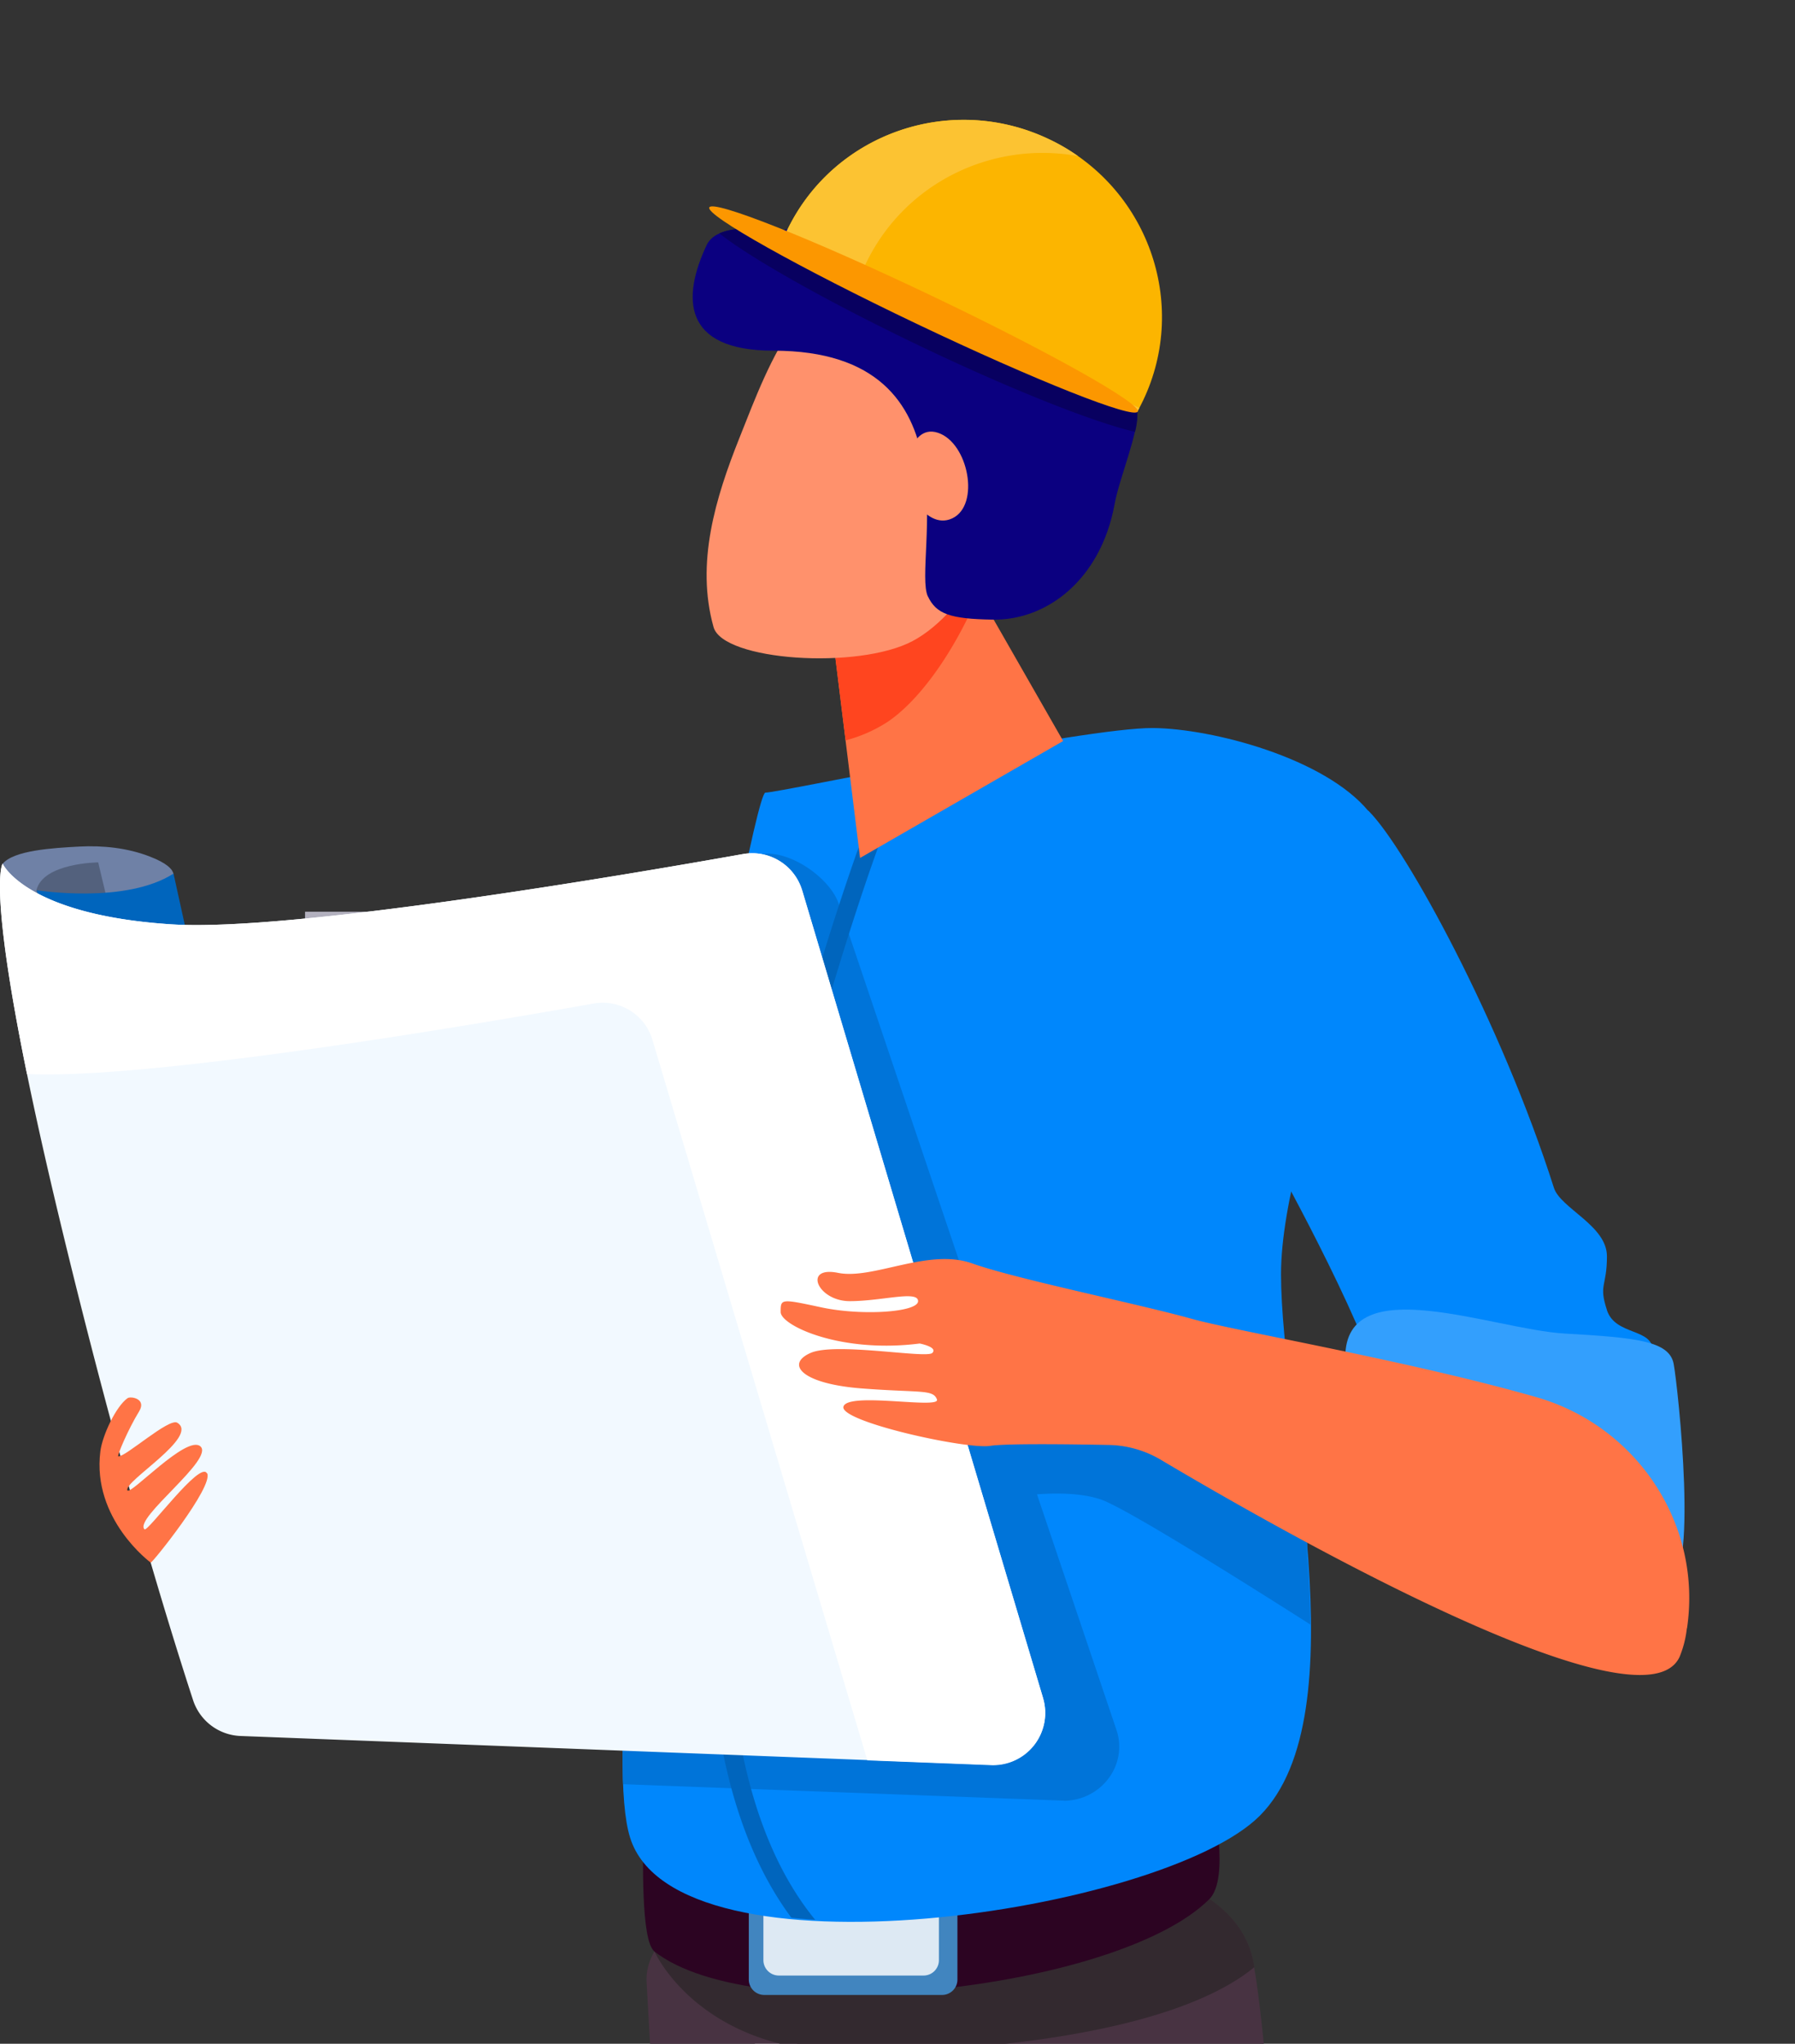 <svg xmlns="http://www.w3.org/2000/svg" xmlns:xlink="http://www.w3.org/1999/xlink" width="714" height="813" viewBox="0 0 714 813"><rect x="0" y="0" width="714" height="813" fill="#333333" stroke="none"/><defs><style>.a{fill:none;}.b{clip-path:url(#a);}.c{fill:#b2b0be;}.d{fill:#fff;}.e{fill:#ff7446;}.f{fill:#483342;}.g{fill:#898988;}.h{fill:#33292f;}.i{fill:#2c0422;}.j{fill:#4185bf;}.k{fill:#dde9f3;}.l{fill:#0087fc;}.m,.s{fill-rule:evenodd;}.m{fill:url(#b);}.n{fill:#0074d9;}.o{fill:#0065bd;}.p{fill:#001e6e;}.q{fill:#334b8b;}.r{fill:#6678a8;}.s{fill:url(#c);}.t{fill:#b26953;}.u{fill:#ff451f;}.v{fill:#ff916c;}.w{fill:#0b0080;}.x{fill:#080060;}.y{fill:#6f81a6;}.z{fill:#53617d;}.aa{fill:#f2f9ff;}.ab{fill:#339ffd;}.ac{fill:#fcb500;}.ad{fill:#fcc332;}.ae{fill:#fc9700;}</style><clipPath id="a"><rect class="a" width="714" height="813" transform="translate(924 1296)"/></clipPath><linearGradient id="b" x1="0.072" y1="0.501" x2="1.009" y2="0.501" gradientUnits="objectBoundingBox"><stop offset="0" stop-color="#4584cc"/><stop offset="1" stop-color="#6ca6d9"/></linearGradient><linearGradient id="c" y1="0.501" x2="1" y2="0.501" gradientUnits="objectBoundingBox"><stop offset="0" stop-color="#9d6662"/><stop offset="1" stop-color="#f7946e"/></linearGradient></defs><g class="b" transform="translate(-924 -1296)"><g transform="translate(-3041.133 599.998)"><path class="c" d="M27880.535,11782.793h-36.322l17.984-21.453Zm-37.809-50.766h38.66l-19.119,22.8-19.471-22.8Zm44.109,0h1.418v-1.7l.211-.283-.211-.143v-2.9H27836v5.1h1.133l22.3,26.056-20.746,24.71h-1.984v5.1h50.838v-5.1h-1.486l-21.1-24.71,21.879-26.056Z" transform="translate(-23749.74 -10499.95)"/><path class="c" d="M27880.535,12575.793h-36.322l17.984-21.453Zm-37.809-50.767h38.66l-19.119,22.8-19.471-22.8Zm44.109,0h1.418v-1.7l.211-.283-.211-.142v-2.9H27836v5.1h1.133l22.3,26.055-20.746,24.711h-1.984v5.1h50.838v-5.1h-1.486l-21.1-24.711,21.879-26.055Z" transform="translate(-23749.74 -11236.804)"/><path class="c" d="M27862.268,9383.41l17.984,21.453h-36.322Zm0-6.514-19.115-22.8h38.656l-19.469,22.8Zm-2.76,3.257-21.1,24.71h-1.488v5.1h50.838v-5.1h-1.982l-20.746-24.71,22.3-26.056h1.133V9349h-52.252v2.9l-.213.142.213.283v1.7h1.416l21.879,26.056Z" transform="translate(-23749.74 -8290.32)"/><path class="c" d="M27862.268,10176.41l17.984,21.453h-36.322Zm0-6.514-19.115-22.8h38.656l-19.469,22.8Zm-2.76,3.258-21.1,24.709h-1.488v5.1h50.838v-5.1h-1.982l-20.746-24.709,22.3-26.057h1.133v-5.1h-52.252v2.9l-.213.213.213.283v1.7h1.416Z" transform="translate(-23749.74 -9027.174)"/><path class="c" d="M27862.268,10968.41l17.984,21.453h-36.322Zm0-6.514-19.115-22.8h38.656l-19.469,22.8Zm-2.76,3.257-21.1,24.71h-1.488v5.1h50.838v-5.1h-1.982l-20.746-24.71,22.3-26.056h1.133v-5.1h-52.252v2.9l-.213.213.213.283v1.7h1.416Z" transform="translate(-23749.74 -9763.098)"/><path class="c" d="M29503.293,9287.33h90.273a7.267,7.267,0,0,0,7.293-7.223v-12.886a7.222,7.222,0,0,0-7.293-7.222h-90.273a7.268,7.268,0,0,0-7.293,7.222v12.886A7.223,7.223,0,0,0,29503.293,9287.33Z" transform="translate(-25292.205 -8207.622)"/><path class="d" d="M31296.154,13157.468h-16.143a6.983,6.983,0,0,1-7.012-7.01v-62.448a6.982,6.982,0,0,1,7.012-7.01h16.143a6.98,6.98,0,0,1,7.01,7.01v62.448A7.027,7.027,0,0,1,31296.154,13157.468Z" transform="translate(-26943.389 -11758.082)"/><path class="d" d="M31296.154,14405.468h-16.143a6.982,6.982,0,0,1-7.012-7.009v-62.449a6.982,6.982,0,0,1,7.012-7.01h16.143a6.98,6.98,0,0,1,7.01,7.01v62.449A7.026,7.026,0,0,1,31296.154,14405.468Z" transform="translate(-26943.389 -12917.72)"/><path class="d" d="M30375.842,13157.468h-2.83a6.983,6.983,0,0,1-7.012-7.01v-62.448a6.982,6.982,0,0,1,7.012-7.01h2.83a6.98,6.98,0,0,1,7.01,7.01v62.448A6.981,6.981,0,0,1,30375.842,13157.468Z" transform="translate(-26100.607 -11758.082)"/><path class="d" d="M30375.842,14405.468h-2.83a6.982,6.982,0,0,1-7.012-7.009v-62.449a6.982,6.982,0,0,1,7.012-7.01h2.83a6.98,6.98,0,0,1,7.01,7.01v62.449A6.98,6.98,0,0,1,30375.842,14405.468Z" transform="translate(-26100.607 -12917.72)"/><path class="d" d="M30375.842,15653.467h-2.83a6.981,6.981,0,0,1-7.012-7.009v-62.448a6.982,6.982,0,0,1,7.012-7.01h2.83a6.98,6.98,0,0,1,7.01,7.01v62.448A6.98,6.98,0,0,1,30375.842,15653.467Z" transform="translate(-26100.607 -14077.357)"/><path class="d" d="M30375.842,16902.469h-2.83a6.984,6.984,0,0,1-7.012-7.012v-62.447a6.982,6.982,0,0,1,7.012-7.01h2.83a6.98,6.98,0,0,1,7.01,7.01v62.447A6.982,6.982,0,0,1,30375.842,16902.469Z" transform="translate(-26100.607 -15237.924)"/><path class="d" d="M30375.842,18150.469h-2.83a6.984,6.984,0,0,1-7.012-7.012v-62.445a6.982,6.982,0,0,1,7.012-7.012h2.83a6.981,6.981,0,0,1,7.01,7.012v62.445A6.982,6.982,0,0,1,30375.842,18150.469Z" transform="translate(-26100.607 -16397.563)"/><path class="d" d="M30375.842,19398.469h-2.83a6.984,6.984,0,0,1-7.012-7.012v-62.447a6.982,6.982,0,0,1,7.012-7.01h2.83a6.98,6.98,0,0,1,7.01,7.01v62.447A6.982,6.982,0,0,1,30375.842,19398.469Z" transform="translate(-26100.607 -17557.199)"/><path class="d" d="M30375.842,20647.467h-2.83a6.982,6.982,0,0,1-7.012-7.01v-62.449a6.982,6.982,0,0,1,7.012-7.008h2.83a6.98,6.98,0,0,1,7.01,7.008v62.449A6.98,6.98,0,0,1,30375.842,20647.467Z" transform="translate(-26100.607 -18717.766)"/><path class="d" d="M31143.533,15087.2h25.064a4.519,4.519,0,0,0,4.531-4.531v-9.134a4.564,4.564,0,0,0-4.531-4.531h-25.064a4.519,4.519,0,0,0-4.533,4.531v9.134A4.565,4.565,0,0,0,31143.533,15087.2Z" transform="translate(-26818.877 -13605.325)"/><path class="d" d="M32297.531,15087.2h25.063a4.518,4.518,0,0,0,4.533-4.531v-9.134a4.563,4.563,0,0,0-4.533-4.531h-25.062a4.516,4.516,0,0,0-4.531,4.531v9.134A4.563,4.563,0,0,0,32297.531,15087.2Z" transform="translate(-27891.17 -13605.325)"/><path class="d" d="M31720.531,15087.2h25.063a4.563,4.563,0,0,0,4.533-4.531v-9.134a4.563,4.563,0,0,0-4.533-4.531h-25.062a4.516,4.516,0,0,0-4.531,4.531v9.134A4.563,4.563,0,0,0,31720.531,15087.2Z" transform="translate(-27355.023 -13605.325)"/><path class="d" d="M31143.533,15760.2h25.064a4.519,4.519,0,0,0,4.531-4.531v-9.135a4.519,4.519,0,0,0-4.531-4.531h-25.064a4.519,4.519,0,0,0-4.533,4.531v9.135A4.519,4.519,0,0,0,31143.533,15760.2Z" transform="translate(-26818.877 -14230.675)"/><path class="d" d="M32297.531,15760.2h25.063a4.518,4.518,0,0,0,4.533-4.531v-9.135a4.518,4.518,0,0,0-4.533-4.531h-25.062a4.516,4.516,0,0,0-4.531,4.531v9.135A4.517,4.517,0,0,0,32297.531,15760.2Z" transform="translate(-27891.17 -14230.675)"/><path class="d" d="M31720.531,15760.2h25.063a4.563,4.563,0,0,0,4.533-4.531v-9.135a4.518,4.518,0,0,0-4.533-4.531h-25.062a4.516,4.516,0,0,0-4.531,4.531v9.135A4.517,4.517,0,0,0,31720.531,15760.2Z" transform="translate(-27355.023 -14230.675)"/><path class="d" d="M32297.531,16432.2h25.063a4.517,4.517,0,0,0,4.533-4.531v-9.133a4.517,4.517,0,0,0-4.533-4.531h-25.062a4.517,4.517,0,0,0-4.531,4.531v9.133A4.562,4.562,0,0,0,32297.531,16432.2Z" transform="translate(-27891.17 -14855.095)"/><path class="d" d="M31720.531,16432.2h25.063a4.563,4.563,0,0,0,4.533-4.531v-9.133a4.517,4.517,0,0,0-4.533-4.531h-25.062a4.517,4.517,0,0,0-4.531,4.531v9.133A4.562,4.562,0,0,0,31720.531,16432.2Z" transform="translate(-27355.023 -14855.095)"/><path class="d" d="M32874.531,17105.2h25.063a4.515,4.515,0,0,0,4.531-4.529v-9.135a4.562,4.562,0,0,0-4.531-4.531h-25.062a4.517,4.517,0,0,0-4.531,4.531v9.135A4.563,4.563,0,0,0,32874.531,17105.2Z" transform="translate(-28427.316 -15480.444)"/><path class="d" d="M32297.531,17105.2h25.063a4.517,4.517,0,0,0,4.533-4.529v-9.135a4.564,4.564,0,0,0-4.533-4.531h-25.062a4.517,4.517,0,0,0-4.531,4.531v9.135A4.562,4.562,0,0,0,32297.531,17105.2Z" transform="translate(-27891.17 -15480.444)"/><path class="d" d="M32874.531,17777.2h25.063a4.516,4.516,0,0,0,4.531-4.531v-9.135a4.517,4.517,0,0,0-4.531-4.531h-25.062a4.517,4.517,0,0,0-4.531,4.531v9.135A4.518,4.518,0,0,0,32874.531,17777.2Z" transform="translate(-28427.316 -16104.865)"/><path class="d" d="M32297.531,17777.2h25.063a4.517,4.517,0,0,0,4.533-4.531v-9.135a4.519,4.519,0,0,0-4.533-4.531h-25.062a4.517,4.517,0,0,0-4.531,4.531v9.135A4.517,4.517,0,0,0,32297.531,17777.2Z" transform="translate(-27891.17 -16104.865)"/><path class="d" d="M32874.531,18450.2h25.063a4.517,4.517,0,0,0,4.531-4.531v-9.135a4.561,4.561,0,0,0-4.531-4.531h-25.062a4.516,4.516,0,0,0-4.531,4.531v9.135A4.565,4.565,0,0,0,32874.531,18450.2Z" transform="translate(-28427.316 -16730.213)"/><path class="d" d="M32874.531,19122.2h25.063a4.515,4.515,0,0,0,4.531-4.531v-9.133a4.562,4.562,0,0,0-4.531-4.531h-25.062a4.517,4.517,0,0,0-4.531,4.531v9.133A4.517,4.517,0,0,0,32874.531,19122.2Z" transform="translate(-28427.316 -17354.635)"/><path class="d" d="M32874.531,19795.2h25.063a4.515,4.515,0,0,0,4.531-4.531v-9.133a4.516,4.516,0,0,0-4.531-4.531h-25.062a4.517,4.517,0,0,0-4.531,4.531v9.133A4.562,4.562,0,0,0,32874.531,19795.2Z" transform="translate(-28427.316 -17979.984)"/><path class="d" d="M32874.531,20467.2h25.063a4.516,4.516,0,0,0,4.531-4.531v-9.133a4.562,4.562,0,0,0-4.531-4.531h-25.062a4.517,4.517,0,0,0-4.531,4.531v9.133A4.564,4.564,0,0,0,32874.531,20467.2Z" transform="translate(-28427.316 -18604.404)"/><path class="d" d="M32874.531,21140.2h25.063a4.515,4.515,0,0,0,4.531-4.531v-9.133a4.516,4.516,0,0,0-4.531-4.531h-25.062a4.517,4.517,0,0,0-4.531,4.531v9.133A4.517,4.517,0,0,0,32874.531,21140.2Z" transform="translate(-28427.316 -19229.752)"/><path class="d" d="M32874.531,21813.2h25.063a4.515,4.515,0,0,0,4.531-4.531v-9.133a4.562,4.562,0,0,0-4.531-4.531h-25.062a4.517,4.517,0,0,0-4.531,4.531v9.133A4.562,4.562,0,0,0,32874.531,21813.2Z" transform="translate(-28427.316 -19855.102)"/><path class="d" d="M32874.531,22485.2h25.063a4.515,4.515,0,0,0,4.531-4.531v-9.133a4.562,4.562,0,0,0-4.531-4.531h-25.062a4.517,4.517,0,0,0-4.531,4.531v9.133A4.562,4.562,0,0,0,32874.531,22485.2Z" transform="translate(-28427.316 -20479.521)"/><path class="d" d="M32874.531,23158.2h25.063a4.515,4.515,0,0,0,4.531-4.529v-9.135a4.517,4.517,0,0,0-4.531-4.531h-25.062a4.516,4.516,0,0,0-4.531,4.531v9.135A4.517,4.517,0,0,0,32874.531,23158.2Z" transform="translate(-28427.316 -21104.871)"/><path class="d" d="M32874.531,23830.2h25.063a4.516,4.516,0,0,0,4.531-4.531v-9.133a4.562,4.562,0,0,0-4.531-4.531h-25.062a4.517,4.517,0,0,0-4.531,4.531v9.133A4.564,4.564,0,0,0,32874.531,23830.2Z" transform="translate(-28427.316 -21729.293)"/><path class="e" d="M30021.2,23756.293s2.9,19.613-18.2,29.809-40,20.391-40,32,130.916,7.291,130.916,0-24.711-69.105-24.711-69.105Z" transform="translate(-25726.141 -21670.754)"/><path class="e" d="M32912,23584.508V23626s48,32.713,92.4,32.713c0,0,35.688,1.275,35.688-8.072s-24.781-26.48-54.8-41.137c-29.949-14.656-28.676-48.5-28.676-48.5l-44.605,7.506Z" transform="translate(-28466.342 -21496.064)"/><path class="f" d="M29998.689,14659.193c-14.162-71.3-244.482-48.076-241.156,8.708,0,0,7.293,139.7,21.807,293.905s43.615,314.295,43.615,314.295h63.723s-35.049-494.985-17.912-512.119a23.425,23.425,0,0,1,15.363-7.223c13.1-.85,24.426,9.275,26.127,22.3l66.979,502.846,58.2-5.807S30012.922,14730.492,29998.689,14659.193Z" transform="translate(-25535.189 -13183.27)"/><path class="g" d="M33157.5,15215.053v0Zm-.07-.424Zm-.215-.85v0Zm-.211-.708v0Z" transform="translate(-28693.996 -13739.13)"/><path class="h" d="M29880.238,14815.653c-60.395,0-78.168-39.792-78.238-40.075,4.105-7.08,12.035-13.452,22.586-18.975,15.365,4.956,34.906,7.15,55.936,7.15,40.357,0,86.381-8,120.225-19.754,20.18,6.8,34.764,17.63,38.869,33.137v.07c.072.213.143.425.213.637v.07c.072.285.143.567.211.851h0a.419.419,0,0,0,.072.283v.142h0c.143.85.354,1.7.5,2.69-32.639,26.835-110.453,33.773-160.3,33.773Z" transform="translate(-25576.541 -13303.337)"/><path class="i" d="M29963.947,14343c-34.693,38.518-209.719,67.688-226.287,8.639-.07-.213-.07-.354-.141-.566-.07,14.373-1.062,47.58,4.461,51.969,40,31.295,184.016,15.789,220.693-20.816,8.355-8.354,1.346-39.225,1.346-39.225Z" transform="translate(-25516.52 -12930.729)"/><path class="j" d="M30408.893,14825.447h-70.8a6.135,6.135,0,0,1-6.09-6.09v-34.269a6.089,6.089,0,0,1,6.09-6.089h70.8a6.087,6.087,0,0,1,6.088,6.089v34.269A6.088,6.088,0,0,1,30408.893,14825.447Z" transform="translate(-26069.016 -13335.858)"/><path class="k" d="M30477.723,14934.809h-57.633a6.135,6.135,0,0,1-6.09-6.09v-17.63a6.089,6.089,0,0,1,6.09-6.089h57.633a6.09,6.09,0,0,1,6.09,6.089v17.63A6.09,6.09,0,0,1,30477.723,14934.809Z" transform="translate(-26145.209 -13452.938)"/><path class="l" d="M29679.723,8342.684c-5.807,0-71.371,359.469-53.812,415.688,18.41,58.979,212.129,29.809,250.5-8.709,40.215-40.357,8.426-159.1,8.426-215.455s52.395-162.776,34.906-184.018c-17.488-21.312-62.309-32.994-85.816-33.207C29806.389,8316.771,29685.527,8342.684,29679.723,8342.684Z" transform="translate(-25410.15 -7331.373)"/><path class="m" d="M33430.754,12544.658Zm-.074-.92Zm-.141-2.336Zm-.07-.426v0Zm0-.5v0Zm-.07-.425v0Zm-.07-.5v0Zm0-.5v0Zm-.07-.5v0Zm-.074-.425v0Zm0-.424v0Zm-.066-.426v0Zm-.074-.425v0Zm-.07-.5v0Zm0-.5v0Zm-.07-.5v0Zm-.07-.5v0Zm-.07-.5c0-.426-.074-.779-.074-1.2A6.542,6.542,0,0,1,33429.762,12534.393Zm-.074-1.2a1.276,1.276,0,0,0-.066-.5C33429.621,12532.834,33429.688,12532.977,33429.688,12533.189Zm-.066-.5c-.711-8.922-1.7-17.843-2.621-26.693h0C33427.992,12514.851,33428.91,12523.771,33429.621,12532.693Z" transform="translate(-28944.879 -11223.794)"/><path class="n" d="M29799.777,9399.674h-.85l-174.6-6.514c-3.047-77.317,49.42-368.957,55.012-369.947a15.5,15.5,0,0,1,2.551-.213c10.973,0,25.348,10.621,28.32,20.32l68.254,202.428c23.791,1.7,75.406,5.31,78.309,5.31,1.418,0,17.348,8.284,36.891,18.622.99,8.85,1.91,17.771,2.619,26.691h0c0,.143.072.354.072.5h0a7.122,7.122,0,0,1,.068,1.2v3.823a.52.52,0,0,0,.072.354v1.063a.9.9,0,0,0,.07.425v.071a.9.9,0,0,0,.07.424v.566a.908.908,0,0,0,.07.426h0c.07.778.07,1.558.143,2.336h0c0,.283.07.638.07.92h0c.426,7.151.709,14.3.779,21.171-30.445-19.4-73.566-46.306-83.2-49.7-5.1-1.77-11.469-2.407-17.77-2.407-2.621,0-5.312.142-7.789.283l31.789,94.239c4.25,13.877-6.512,27.684-21.238,27.684Z" transform="translate(-25411.33 -7987.403)"/><path class="o" d="M30173.326,8907.843a3.106,3.106,0,0,0-2.336-4.036,3.754,3.754,0,0,0-4.6,2.054c-.283.778-29.949,81.212-47.65,174.317-23.01,120.861-16.426,206.676,19.541,255.176,3.117.354,6.3.566,9.488.85-37.312-45.526-44.961-133.605-21.807-254.821,17.629-92.681,47.084-172.689,47.438-173.468Z" transform="translate(-25858.373 -7876.493)"/><path class="p" d="M29419.105,24167.906s1.7,10.123,5.947,27.328a73.073,73.073,0,0,1,0,32.924s-176.158-2.266-182.885-8.213c-6.8-6.02-1.91-26.057,0-27.684,1.912-1.7,24.57-6.373,36.395-12.746s52.465-30.656,65.633-28.816c13.1,1.84,18.621,11.965,43.615,14.586s25.418-2.621,31.365,2.621Z" transform="translate(-25053.102 -22043.918)"/><path class="q" d="M29240.238,24766.684c6.8,6.02,182.887,8.215,182.887,8.215a73.829,73.829,0,0,0,1.559-23.367C29332,24763,29240.168,24739,29240.168,24739c-1.912,1.7-6.8,21.736,0,27.684Z" transform="translate(-25051.242 -22590.658)"/><path class="r" d="M29470.514,24751.531c-63.369,8.711-132.615,1.912-184.514-12.531,94.734,20.18,172.477,13.666,167.1,13.879.213,0,18.549-1.418,17.346-1.275Z" transform="translate(-25097.074 -22590.658)"/><path class="p" d="M32705.814,24205.48s-2.264,9.982-7.576,26.9a73.021,73.021,0,0,0-1.91,32.854s175.945,8.143,183.1,2.547c7.082-5.592,3.4-25.842,1.629-27.684-1.844-1.77-24.145-7.789-35.617-14.867s-50.621-33.7-63.793-32.641c-13.238,1.133-19.328,10.832-44.393,12.035-25.064,1.133-25.205-4.105-31.437.779Z" transform="translate(-28264.971 -22082.91)"/><path class="q" d="M32879.426,24892.684c-7.152,5.594-183.1-2.547-183.1-2.547a72.808,72.808,0,0,1-.213-23.437c91.83,16.922,184.939-1.7,184.939-1.7C32882.824,24866.77,32886.508,24887.09,32879.426,24892.684Z" transform="translate(-28264.973 -22707.736)"/><path class="r" d="M32706.332,24866.7c62.734,12.461,132.262,9.7,184.941-1.7-95.8,14.586-172.975,3.469-167.664,4.037C32723.4,24868.965,32705.2,24866.559,32706.332,24866.7Z" transform="translate(-28275.189 -22707.736)"/><path class="e" d="M30776,7335.551l12.816,103.939,80.787-46.518L30826.129,7317Z" transform="translate(-26481.578 -6402.193)"/><path class="s" d="M30776,7335.551l1.559-.566Zm8.285-3.045h0l10.551-3.894h0Zm19.684-7.293h0l22.16-8.213h0Z" transform="translate(-26481.578 -6402.193)"/><path class="t" d="M31043,7436.328Zm9.063-3.328Z" transform="translate(-26729.674 -6509.98)"/><path class="t" d="M30798,7443.7h0l6.727-2.478h0Zm17.277-6.372h0l9.063-3.328h0Z" transform="translate(-26502.021 -6510.909)"/><path class="u" d="M30783.082,7393.688l-7.082-57.209,1.559-.566,6.727-2.478,10.551-3.894h0l9.063-3.328h0l22.16-8.213h0l9.842,17.559c-8.992,21.454-22.516,41.42-35.967,50.625a57.721,57.721,0,0,1-16.994,7.5Z" transform="translate(-26481.578 -6403.122)"/><path class="v" d="M30147.621,5760.121s-2.48-.992-16.852,18.621c-10.2,14.019-16.355,30.729-22.73,46.73-9.484,23.79-17.416,49.7-10.266,75.193,3.754,13.382,57.564,17.064,79.23,5.523s41.773-48.571,40.428-74.91C30216.158,5804.939,30157.25,5754.952,30147.621,5760.121Z" transform="translate(-25848.809 -4955.201)"/><path class="w" d="M30110.184,5465.646c3.328,7.08,8.922,8.992,25.7,9.275,21.666.425,43.119-16,48.572-45.951,1.91-10.479,9.559-28.18,8.992-36.889-4.25-67.759-81.709-78.1-101.463-85.885-8.354-3.257-14.939-.566-19.824,4.106-7.93,7.505-18.551,11.258-29.385,9.488-4.672-.779-17.2-1.062-20.6,6.16-9.7,20.6-9.982,41.986,26.623,41.986,82.91,0,55.014,84.186,61.387,97.78Z" transform="translate(-25775.969 -4532.43)"/><path class="x" d="M30190.012,5512.171a32.731,32.731,0,0,1-7.434-.354c-3.328-.566-10.41-.85-15.578,1.487,12.25,9.771,43.121,27.259,80.291,45.031,36.746,17.559,69.459,30.374,85.035,33.914a30.011,30.011,0,0,0,.92-8.142,6.913,6.913,0,0,1-.07-1.2c-13.877-10.125-42.836-26.268-77.246-42.694C30230.582,5528.172,30207.215,5518.26,30190.012,5512.171Z" transform="translate(-25915.697 -4724.456)"/><path class="v" d="M31199,6671.28s1.629-23.223,13.809-19.258,16.922,28.817,5.734,34.057S31199,6671.21,31199,6671.21Z" transform="translate(-26874.627 -5783.875)"/><path class="y" d="M26206.9,8995.291s5.523-4.532-8.637-9.914c-8.637-3.326-18.338-4.389-27.824-3.893-10.551.566-26.129,1.486-30.52,6.867-.492.637,30.73,158.6,30.73,158.6h76.539Z" transform="translate(-22173.744 -7948.718)"/><path class="z" d="M26354.383,9072s-21.949.143-24.57,11.045c-.85,3.541,36.465,39.084,36.465,39.084Z" transform="translate(-22350.184 -8032.933)"/><path class="o" d="M26330,9141.585s35.258,5.735,54.52-6.585l72.5,328.953h-14.654l-112.295-322.3Z" transform="translate(-22350.369 -8091.473)"/><path class="aa" d="M26444.141,9035.3a20.743,20.743,0,0,0-23.508-14.515c-48.5,8.638-180.336,31.012-227.35,27.968-58.129-3.753-67.191-24.145-67.191-24.145s-8.426,11.611,22.232,139.7c23.152,96.717,44.463,165.326,53.527,193.08a20.685,20.685,0,0,0,18.9,14.232l298.508,11.471a20.721,20.721,0,0,0,20.676-26.623l-95.8-321.234Z" transform="translate(-22159.914 -7985.043)"/><path class="d" d="M26539.875,9356.531l-95.8-321.234a20.74,20.74,0,0,0-23.506-14.515c-48.5,8.638-180.336,31.012-227.35,27.968-58.129-3.753-67.191-24.145-67.191-24.145s-5.807,8,9.7,83.689c48.643,2.337,177.574-19.541,225.367-28.037a20.623,20.623,0,0,1,23.438,14.514l85.457,286.541,49.211,1.912a20.717,20.717,0,0,0,20.672-26.622Z" transform="translate(-22159.854 -7985.043)"/><path class="l" d="M33436.773,8978.612c-3.4-10.337,0-9.134,0-21.383s-18.48-19.046-21.1-27.259c-20.887-65.564-58.77-134.951-73.566-149.749C33333.4,8771.513,33306,8921.9,33306,8921.9s39.086,70.521,42.27,94.877c30.02-3.187,69.742,3.186,99.691,8.355,0,0,7.152-20.533,7.152-30.021,0-9.559-14.871-6.089-18.34-16.426Z" transform="translate(-28832.445 -7761.476)"/><path class="ab" d="M33683,11603.381s3.188,24.428,14.871,26.339,99.688,61.669,112.859,63.3c13.168,1.558,4.6-77.812,2.9-86.946s-14.727-10.479-43.332-12.107S33683,11568.333,33683,11603.381Z" transform="translate(-29182.752 -10367.48)"/><path class="e" d="M30871.529,11447.367c6.088-41.279-19.9-80.434-60.041-91.9-50.482-14.444-119.516-26.269-136.793-31.084-21.736-6.088-70.023-15.859-87.512-22.09s-39.367,6.584-53.387,3.752c-14.09-2.832-8.141,11.258,4.672,11.258s27.189-4.39,27.189,0-22.16,5.947-38.447,2.479c-16.213-3.469-16.213-3.469-16.213,1.841s23.721,16.567,55.3,12.532c0,0,7.363,1.416,5.027,3.752s-38.447-4.389-48.43,0-3.754,12.179,19.965,14.091c23.719,1.841,28.746.282,30.3,4.39,1.559,4.035-35.332-3.115-37.172,2.832-1.912,5.947,49.066,17.205,58.414,15.647,5.592-.921,29.17-.708,47.152-.354a42.181,42.181,0,0,1,20.746,5.947c39.652,23.578,191.1,110.949,206.25,78.381a41.356,41.356,0,0,0,2.9-11.329Z" transform="translate(-26235.34 -10103.704)"/><path class="ac" d="M30519.98,4943.863c18.48-38.729,65.211-55.085,104.293-36.393,39.154,18.622,55.863,65.21,37.385,103.939-.709,1.487-1.486,2.974-2.266,4.39l-141.395-67.4C30518.637,4946.907,30519.273,4945.35,30519.98,4943.863Z" transform="translate(-26241.844 -4156.077)"/><path class="ad" d="M30549.363,4961.968c.637-1.487,1.273-3.044,1.984-4.531,15.434-32.357,50.553-49.067,84.467-42.836a74.519,74.519,0,0,0-11.541-6.727c-39.082-18.621-85.812-2.336-104.293,36.393-.707,1.487-1.344,2.974-1.982,4.531l141.395,67.405c.283-.5.494-.921.779-1.417Z" transform="translate(-26241.844 -4156.482)"/><path class="ae" d="M30109.43,5386.595c1.488-3.187,40.855,12.461,87.938,34.906s83.973,43.19,82.486,46.305c-1.486,3.186-40.854-12.461-87.937-34.906S30107.943,5389.71,30109.43,5386.595Z" transform="translate(-25862.164 -4608.084)"/><path class="e" d="M26726.99,12108.486c-2.619-5.381-23.648,23.506-24.852,22.232-4.389-4.391,28.252-28.18,22.162-33.065-5.594-4.46-27.9,19.754-28.959,17.56-1.7-3.47,28.889-21.453,19.824-26.905-3.326-1.983-20.674,13.735-23.436,13.382-.637-.071,3.965-10.9,8.285-17.914,3.043-5.027-3.328-6.088-4.6-5.238-4.674,3.327-10.053,14.868-10.834,21.17-3.4,27.047,20.039,44.252,20.039,44.252.424.424,25.064-30.233,22.445-35.543Z" transform="translate(-22679.529 -10826.353)"/></g></g></svg>